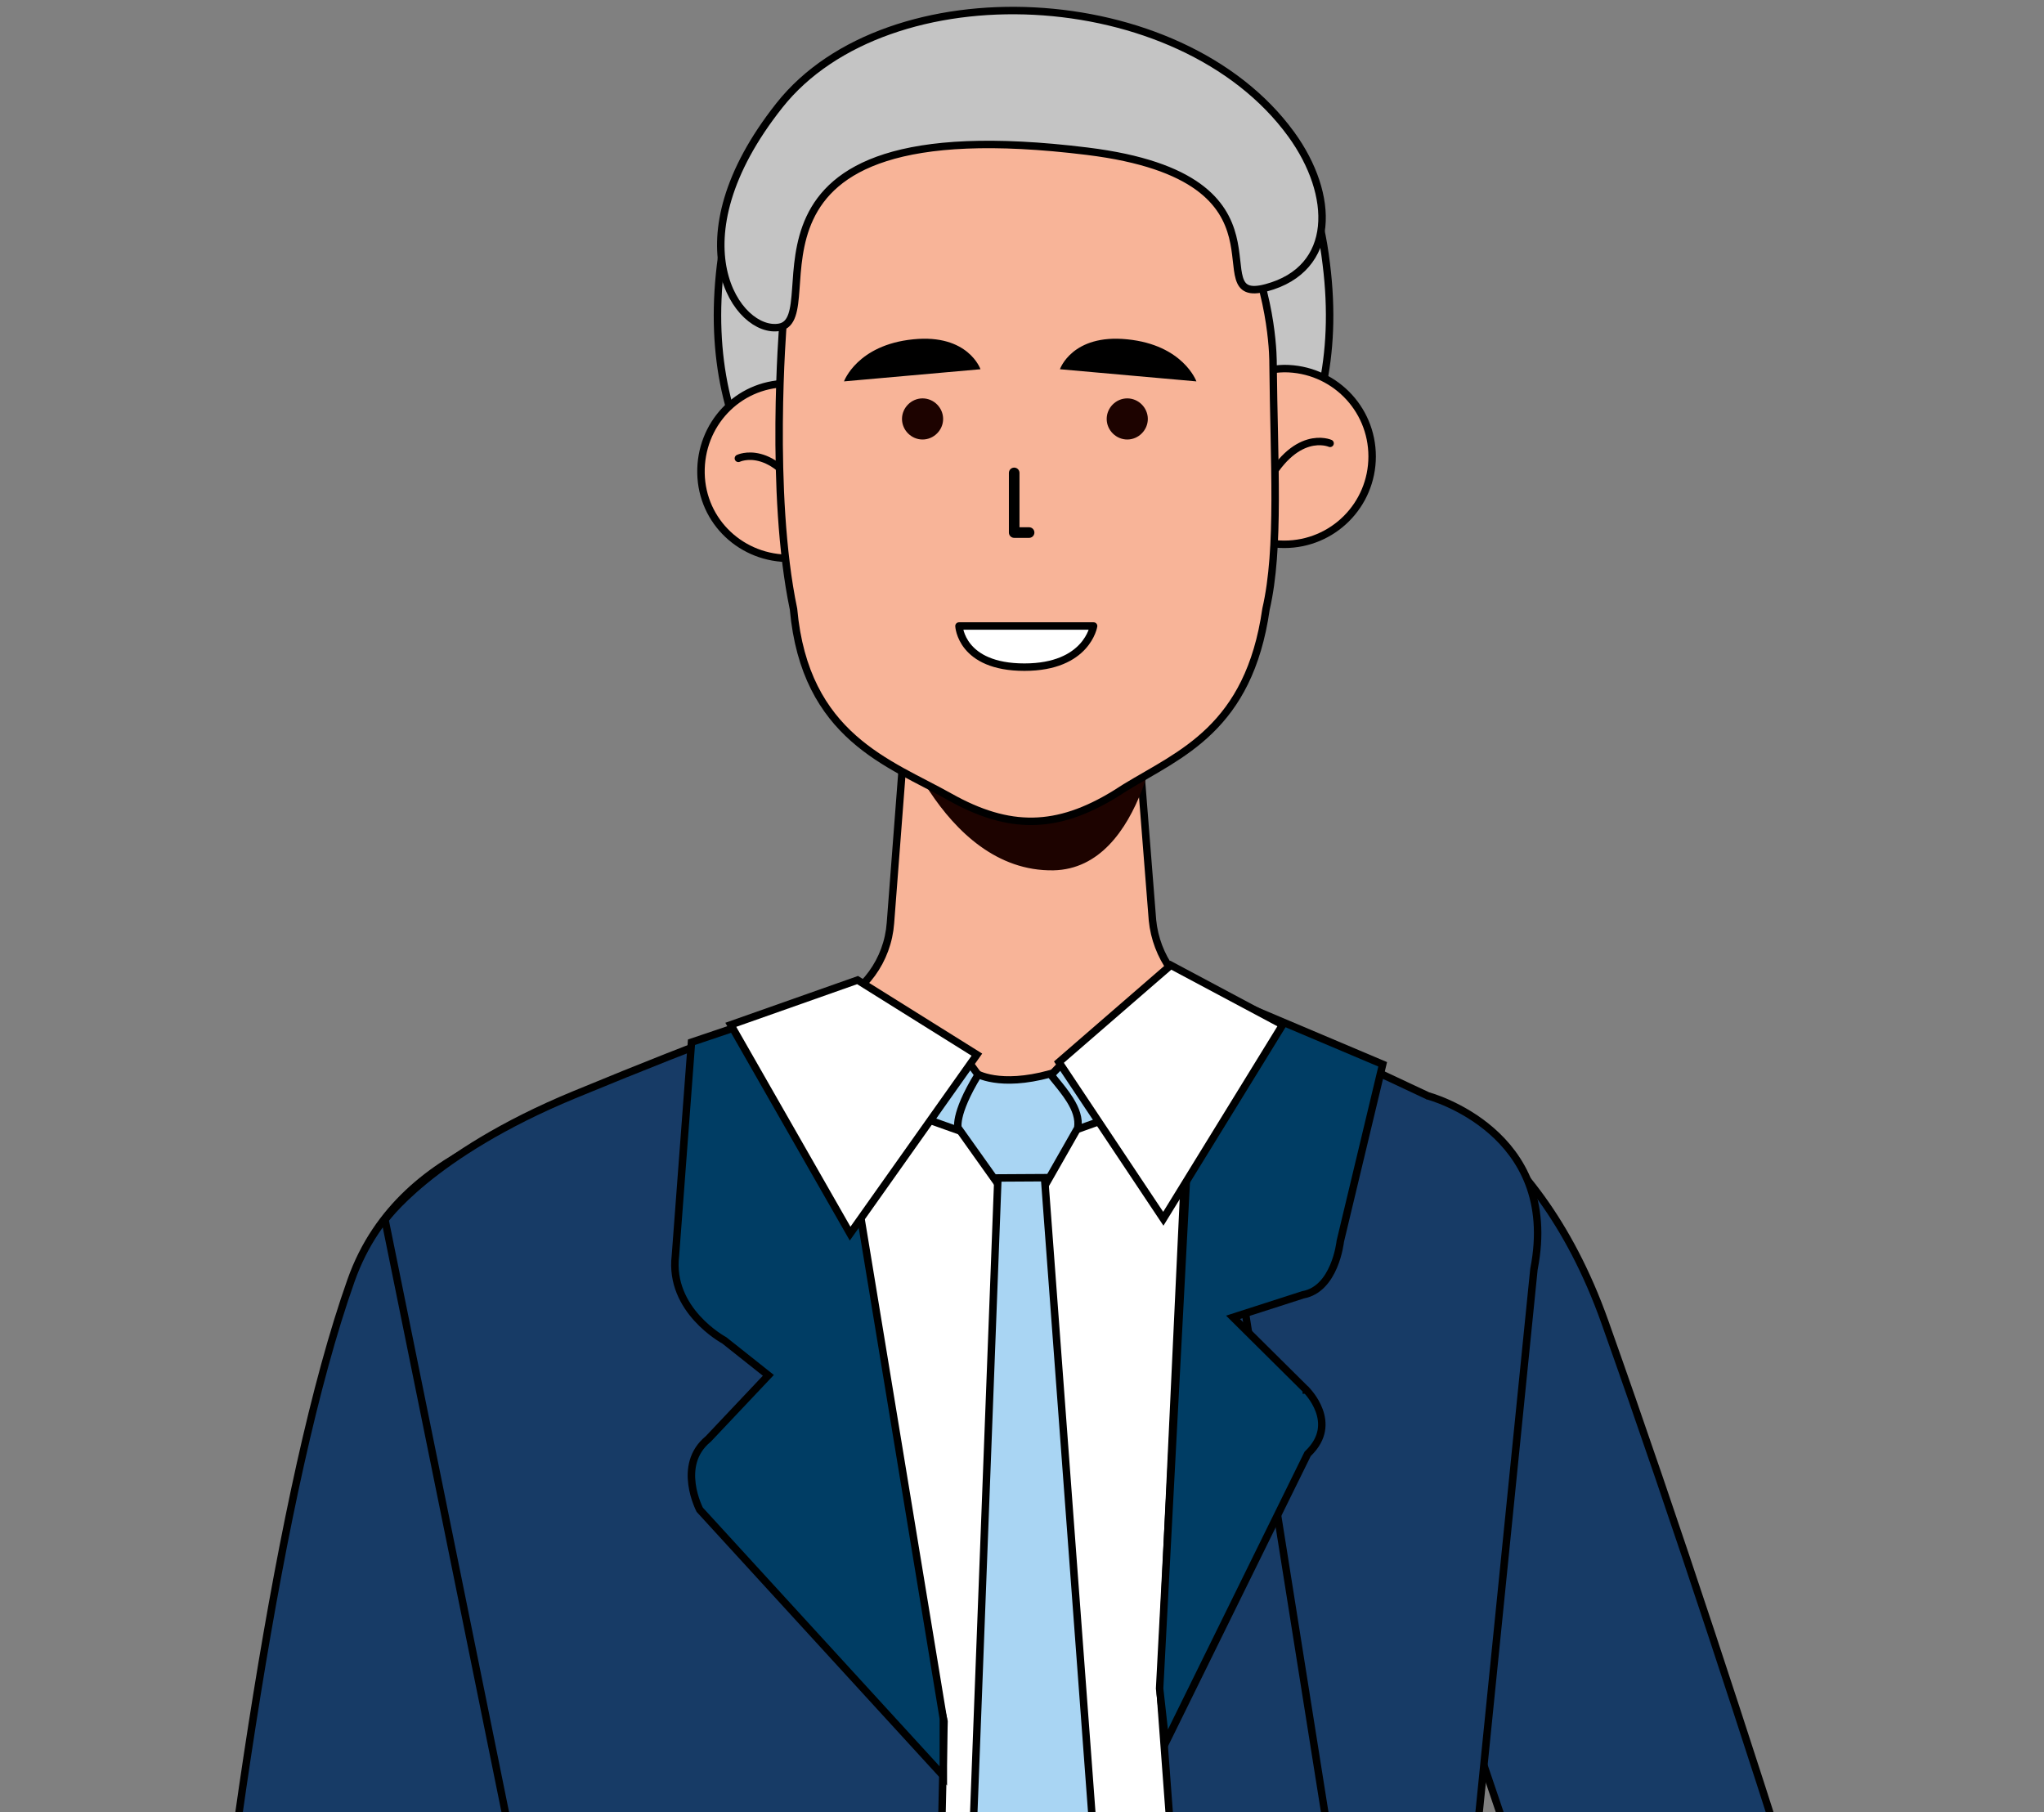 <svg width="194" height="172" viewBox="0 0 194 172" fill="none" xmlns="http://www.w3.org/2000/svg">
<rect x="0" y="0" width="194" height="172" fill="#808080" stroke="none"/>
<path d="M152.323 125.462C145.439 106.1 132.53 102.83 132.53 102.83L109.898 92.934L84.167 93.278L60.76 103.002C60.33 103.174 58.437 103.949 58.437 103.949C54.306 106.014 38.227 107.65 33.322 121.505C19.553 160.315 13.344 268.142 13.344 268.142L37.956 272.789L56.898 150.049L58.802 222.716L138.815 221.13L134.914 150.049L159.949 223.958L179.766 209.802C179.766 209.802 166.092 164.187 152.323 125.462Z" fill="#173B66" stroke="black" stroke-width="0.708" stroke-miterlimit="10" stroke-linecap="round" stroke-linejoin="round"/>
<path d="M109.384 87.338L107.835 67.717C107.835 67.717 103.274 70.901 99.143 71.762C95.013 72.536 90.968 70.127 90.882 70.127C90.796 70.127 86.063 67.373 86.063 67.373L84.514 87.596C84.256 91.124 82.018 94.222 78.748 95.513C91.312 102.484 96.992 104.807 96.992 104.807L115.322 95.341L114.977 95.169C111.879 93.792 109.728 90.78 109.384 87.338Z" fill="#F8B498" stroke="black" stroke-width="0.708" stroke-miterlimit="10"/>
<path d="M126.749 117.962C119.864 98.599 132.531 102.826 132.531 102.826L112.593 93.189L97.73 105.222L79.328 95.313L60.761 102.998C60.33 103.17 58.437 103.945 58.437 103.945C54.307 106.01 53.09 114.016 48.185 127.87C50.309 143.442 51.724 143.442 51.724 143.442L45.355 154.058L56.898 150.045L58.802 222.712L138.816 221.126L134.915 150.045L129.58 168.921L126.749 135.656C126.749 135.656 140.518 156.687 126.749 117.962Z" fill="white" stroke="black" stroke-width="0.708" stroke-miterlimit="10" stroke-linecap="round" stroke-linejoin="round"/>
<path d="M54.041 202.021L54.047 201.966L54.036 201.911L36.541 115.759C36.571 115.719 36.609 115.669 36.656 115.61C36.797 115.43 37.016 115.165 37.322 114.827C37.936 114.151 38.9 113.186 40.296 112.041C43.087 109.752 47.604 106.744 54.488 103.899C61.4 101.043 66.374 99.111 69.62 97.894C71.242 97.285 72.432 96.856 73.216 96.578C73.556 96.458 73.819 96.366 74.008 96.301L89.599 163.364L86.83 289.39C86.617 289.373 86.316 289.348 85.935 289.313C85.119 289.239 83.938 289.118 82.481 288.935C79.567 288.57 75.55 287.956 71.138 286.963C62.355 284.986 52.08 281.521 45.795 275.577L54.041 202.021Z" fill="#173B66" stroke="black" stroke-width="0.708"/>
<path d="M67.213 136.566L67.23 136.552L67.245 136.536L72.661 130.802L72.926 130.522L72.624 130.282L68.75 127.207L68.725 127.188L68.697 127.173L68.697 127.173L68.697 127.173L68.697 127.173L68.695 127.172L68.686 127.167C68.681 127.164 68.676 127.161 68.669 127.157C68.662 127.153 68.654 127.149 68.645 127.144C68.608 127.123 68.554 127.091 68.483 127.047C68.343 126.961 68.141 126.831 67.9 126.658C67.417 126.311 66.78 125.793 66.164 125.113C64.931 123.75 63.8 121.76 64.104 119.175L64.105 119.167L64.106 119.16L65.63 98.91L73.502 96.25L79.647 103.077L89.534 163.107V168.538L66.415 143.277C66.414 143.275 66.413 143.273 66.412 143.271C66.397 143.24 66.374 143.194 66.346 143.134C66.29 143.013 66.212 142.835 66.129 142.613C65.96 142.167 65.77 141.549 65.679 140.853C65.495 139.463 65.705 137.81 67.213 136.566Z" fill="#003D64" stroke="black" stroke-width="0.708"/>
<path d="M113.268 93.555L135.503 103.988L135.532 104.001L135.563 104.009L135.563 104.009L135.563 104.009L135.564 104.01L135.569 104.011L135.594 104.018C135.617 104.024 135.651 104.034 135.696 104.048C135.786 104.075 135.919 104.117 136.088 104.175C136.427 104.291 136.911 104.473 137.485 104.733C138.633 105.253 140.134 106.082 141.552 107.319C144.372 109.779 146.882 113.864 145.593 120.429L145.59 120.445L145.588 120.462L138.099 194.653L138.097 194.679L138.098 194.706L141.842 273.341L141.844 273.371L141.85 273.4L113.268 93.555ZM113.268 93.555L110.125 160.695L119.401 285.138C132.309 286.295 137.864 283.28 140.225 280.108C141.42 278.503 141.827 276.822 141.933 275.539C141.987 274.897 141.965 274.357 141.93 273.98C141.913 273.791 141.892 273.643 141.876 273.544C141.868 273.494 141.861 273.457 141.857 273.433L141.851 273.406L141.85 273.401L141.85 273.4L113.268 93.555Z" fill="#173B66" stroke="black" stroke-width="0.708"/>
<path d="M124.086 138.031L110.632 165.374L110.061 160.238L113.572 93.532L131.233 101.004L127.211 117.793L127.206 117.815L127.203 117.838L127.203 117.838L127.203 117.838L127.203 117.838L127.203 117.84L127.202 117.848L127.198 117.884C127.194 117.916 127.187 117.964 127.178 118.026C127.159 118.15 127.128 118.329 127.081 118.547C126.987 118.985 126.828 119.572 126.572 120.174C126.053 121.394 125.174 122.593 123.701 122.872L123.679 122.876L123.658 122.883L117.585 124.837L117.031 125.016L117.444 125.426L123.984 131.914L123.985 131.915L123.985 131.915L123.985 131.915L123.985 131.916L123.986 131.916L123.991 131.922C123.996 131.927 124.004 131.935 124.015 131.946C124.037 131.969 124.069 132.003 124.11 132.049C124.191 132.141 124.306 132.276 124.434 132.449C124.692 132.796 124.999 133.285 125.209 133.861C125.419 134.437 125.528 135.089 125.405 135.772C125.282 136.451 124.925 137.189 124.157 137.933L124.113 137.976L124.086 138.031Z" fill="#003D64" stroke="black" stroke-width="0.708"/>
<path d="M88.306 106.332L91.936 100.761L93.029 102.27L91.135 107.34L88.306 106.332Z" fill="#A9D5F3" stroke="black" stroke-width="0.708"/>
<path d="M104.735 106.287L101.067 100.659L99.513 102.284L101.88 107.304L104.735 106.287Z" fill="#A9D5F3" stroke="black" stroke-width="0.708"/>
<path d="M101.211 102.215L102.913 100.092" stroke="black" stroke-width="0.708"/>
<path d="M92.849 101.972C92.894 101.992 92.944 102.014 92.999 102.035C93.299 102.156 93.746 102.296 94.348 102.388C95.516 102.568 97.263 102.569 99.666 101.912C99.821 102.107 99.98 102.302 100.139 102.497C100.638 103.108 101.14 103.723 101.546 104.372C102.104 105.265 102.429 106.147 102.29 107.05L99.048 112.741H94.992L90.922 107.018C90.917 106.988 90.91 106.938 90.907 106.866C90.899 106.703 90.911 106.425 91.004 106.009C91.182 105.212 91.657 103.919 92.849 101.972Z" fill="#A9D5F3" stroke="black" stroke-width="0.708"/>
<path d="M99.453 218.247L91.188 204.491L94.713 111.79L99.139 111.764L106.042 204.505L99.453 218.247Z" fill="#A9D5F3" stroke="black" stroke-width="0.708"/>
<path d="M69.361 97.256L81.394 93.01L92.718 100.088L80.686 117.074L69.361 97.256Z" fill="white" stroke="black" stroke-width="0.708"/>
<path d="M121.737 97.26L111.121 91.598L100.504 100.799L110.413 115.662L121.737 97.26Z" fill="white" stroke="black" stroke-width="0.708"/>
<path d="M82.321 41.478C86.314 42.809 91.016 42.365 96.25 48.664C99.001 51.947 94.299 61.706 85.16 57.181C76.022 52.657 66.263 42.898 68.392 25.154C69.635 14.773 73.272 14.685 76.022 16.37C78.418 17.879 79.216 20.097 78.24 22.048C75.934 26.839 71.941 37.929 82.321 41.478Z" fill="#C4C4C4" stroke="black" stroke-width="0.708" stroke-miterlimit="10"/>
<path d="M111.866 41.392C107.873 42.723 103.082 42.279 97.759 48.578C95.009 51.861 99.711 61.62 108.938 57.096C118.165 52.482 128.101 42.812 125.883 25.068C124.641 14.688 121.004 14.599 118.165 16.284C115.681 17.793 114.882 20.011 115.858 21.962C118.342 26.753 122.423 37.843 111.866 41.392Z" fill="#C4C4C4" stroke="black" stroke-width="0.708" stroke-miterlimit="10"/>
<path d="M83.123 44.47C83.211 49.084 79.662 52.899 75.049 52.987C70.436 53.076 66.621 49.527 66.532 44.914C66.443 40.3 69.992 36.486 74.605 36.397C79.219 36.219 83.034 39.857 83.123 44.47Z" fill="#F8B498" stroke="black" stroke-width="0.708" stroke-miterlimit="10"/>
<path d="M70.081 43.498C70.081 43.498 73.364 41.901 76.558 47.668" stroke="black" stroke-width="0.708" stroke-miterlimit="10" stroke-linecap="round" stroke-linejoin="round"/>
<path d="M113.553 43.316C113.553 47.93 117.279 51.656 121.892 51.656C126.506 51.656 130.232 47.93 130.232 43.316C130.232 38.703 126.506 34.977 121.892 34.977C117.279 35.065 113.553 38.791 113.553 43.316Z" fill="#F8B498" stroke="black" stroke-width="0.708" stroke-miterlimit="10"/>
<path d="M126.241 42.073C126.241 42.073 122.869 40.565 119.941 46.42" stroke="black" stroke-width="0.708" stroke-miterlimit="10" stroke-linecap="round" stroke-linejoin="round"/>
<path d="M84.548 67.514C84.548 67.514 89.25 82.773 99.985 82.596C108.768 82.419 110.188 67.514 110.188 67.514H84.548Z" fill="#1D0300"/>
<path d="M120.827 34.471C120.916 43.875 121.49 52.037 120.159 57.804C118.538 69.134 112.044 71.534 106.809 74.728L105.833 75.349C100.333 78.721 95.808 78.809 90.13 75.615C84.452 72.421 76.41 69.944 75.314 57.804C73.007 46.803 74.317 30.728 74.317 30.728C74.317 30.728 72.12 9.274 96.606 9.629C121.182 9.984 120.827 34.471 120.827 34.471Z" fill="#F8B498" stroke="black" stroke-width="0.708" stroke-miterlimit="10"/>
<path d="M89.514 39.758C89.514 40.823 88.627 41.71 87.562 41.71C86.498 41.71 85.61 40.823 85.61 39.758C85.61 38.694 86.498 37.807 87.562 37.807C88.627 37.807 89.514 38.694 89.514 39.758Z" fill="#1D0300"/>
<path d="M108.942 39.758C108.942 40.823 108.055 41.71 106.99 41.71C105.925 41.71 105.038 40.823 105.038 39.758C105.038 38.694 105.925 37.807 106.99 37.807C108.055 37.807 108.942 38.694 108.942 39.758Z" fill="#1D0300"/>
<path d="M80.106 36.194L93.059 35.041C93.059 35.041 91.906 31.669 86.672 32.202C81.349 32.734 80.106 36.194 80.106 36.194Z" fill="black"/>
<path d="M113.553 36.194L100.6 35.041C100.6 35.041 101.753 31.669 106.987 32.202C112.311 32.734 113.553 36.194 113.553 36.194Z" fill="black"/>
<path d="M73.981 31.058C70.049 31.773 63.706 22.95 73.983 9.991C84.259 -2.968 111.982 -1.806 122.559 12.752C126.71 18.466 126.88 25.524 120.177 27.311C113.475 29.099 124.045 16.926 103.199 14.352C67.005 9.884 78.897 30.165 73.981 31.058Z" fill="#C4C4C4" stroke="black" stroke-width="0.708"/>
<path d="M91.019 59.41H103.795C103.795 59.41 103.174 63.314 97.23 63.314C91.197 63.314 91.019 59.41 91.019 59.41Z" fill="white" stroke="black" stroke-width="0.708" stroke-miterlimit="10" stroke-linecap="round" stroke-linejoin="round"/>
<path d="M96.259 44.879V50.541H97.674" stroke="black" stroke-width="1.005" stroke-miterlimit="10" stroke-linecap="round" stroke-linejoin="round"/>
</svg>
